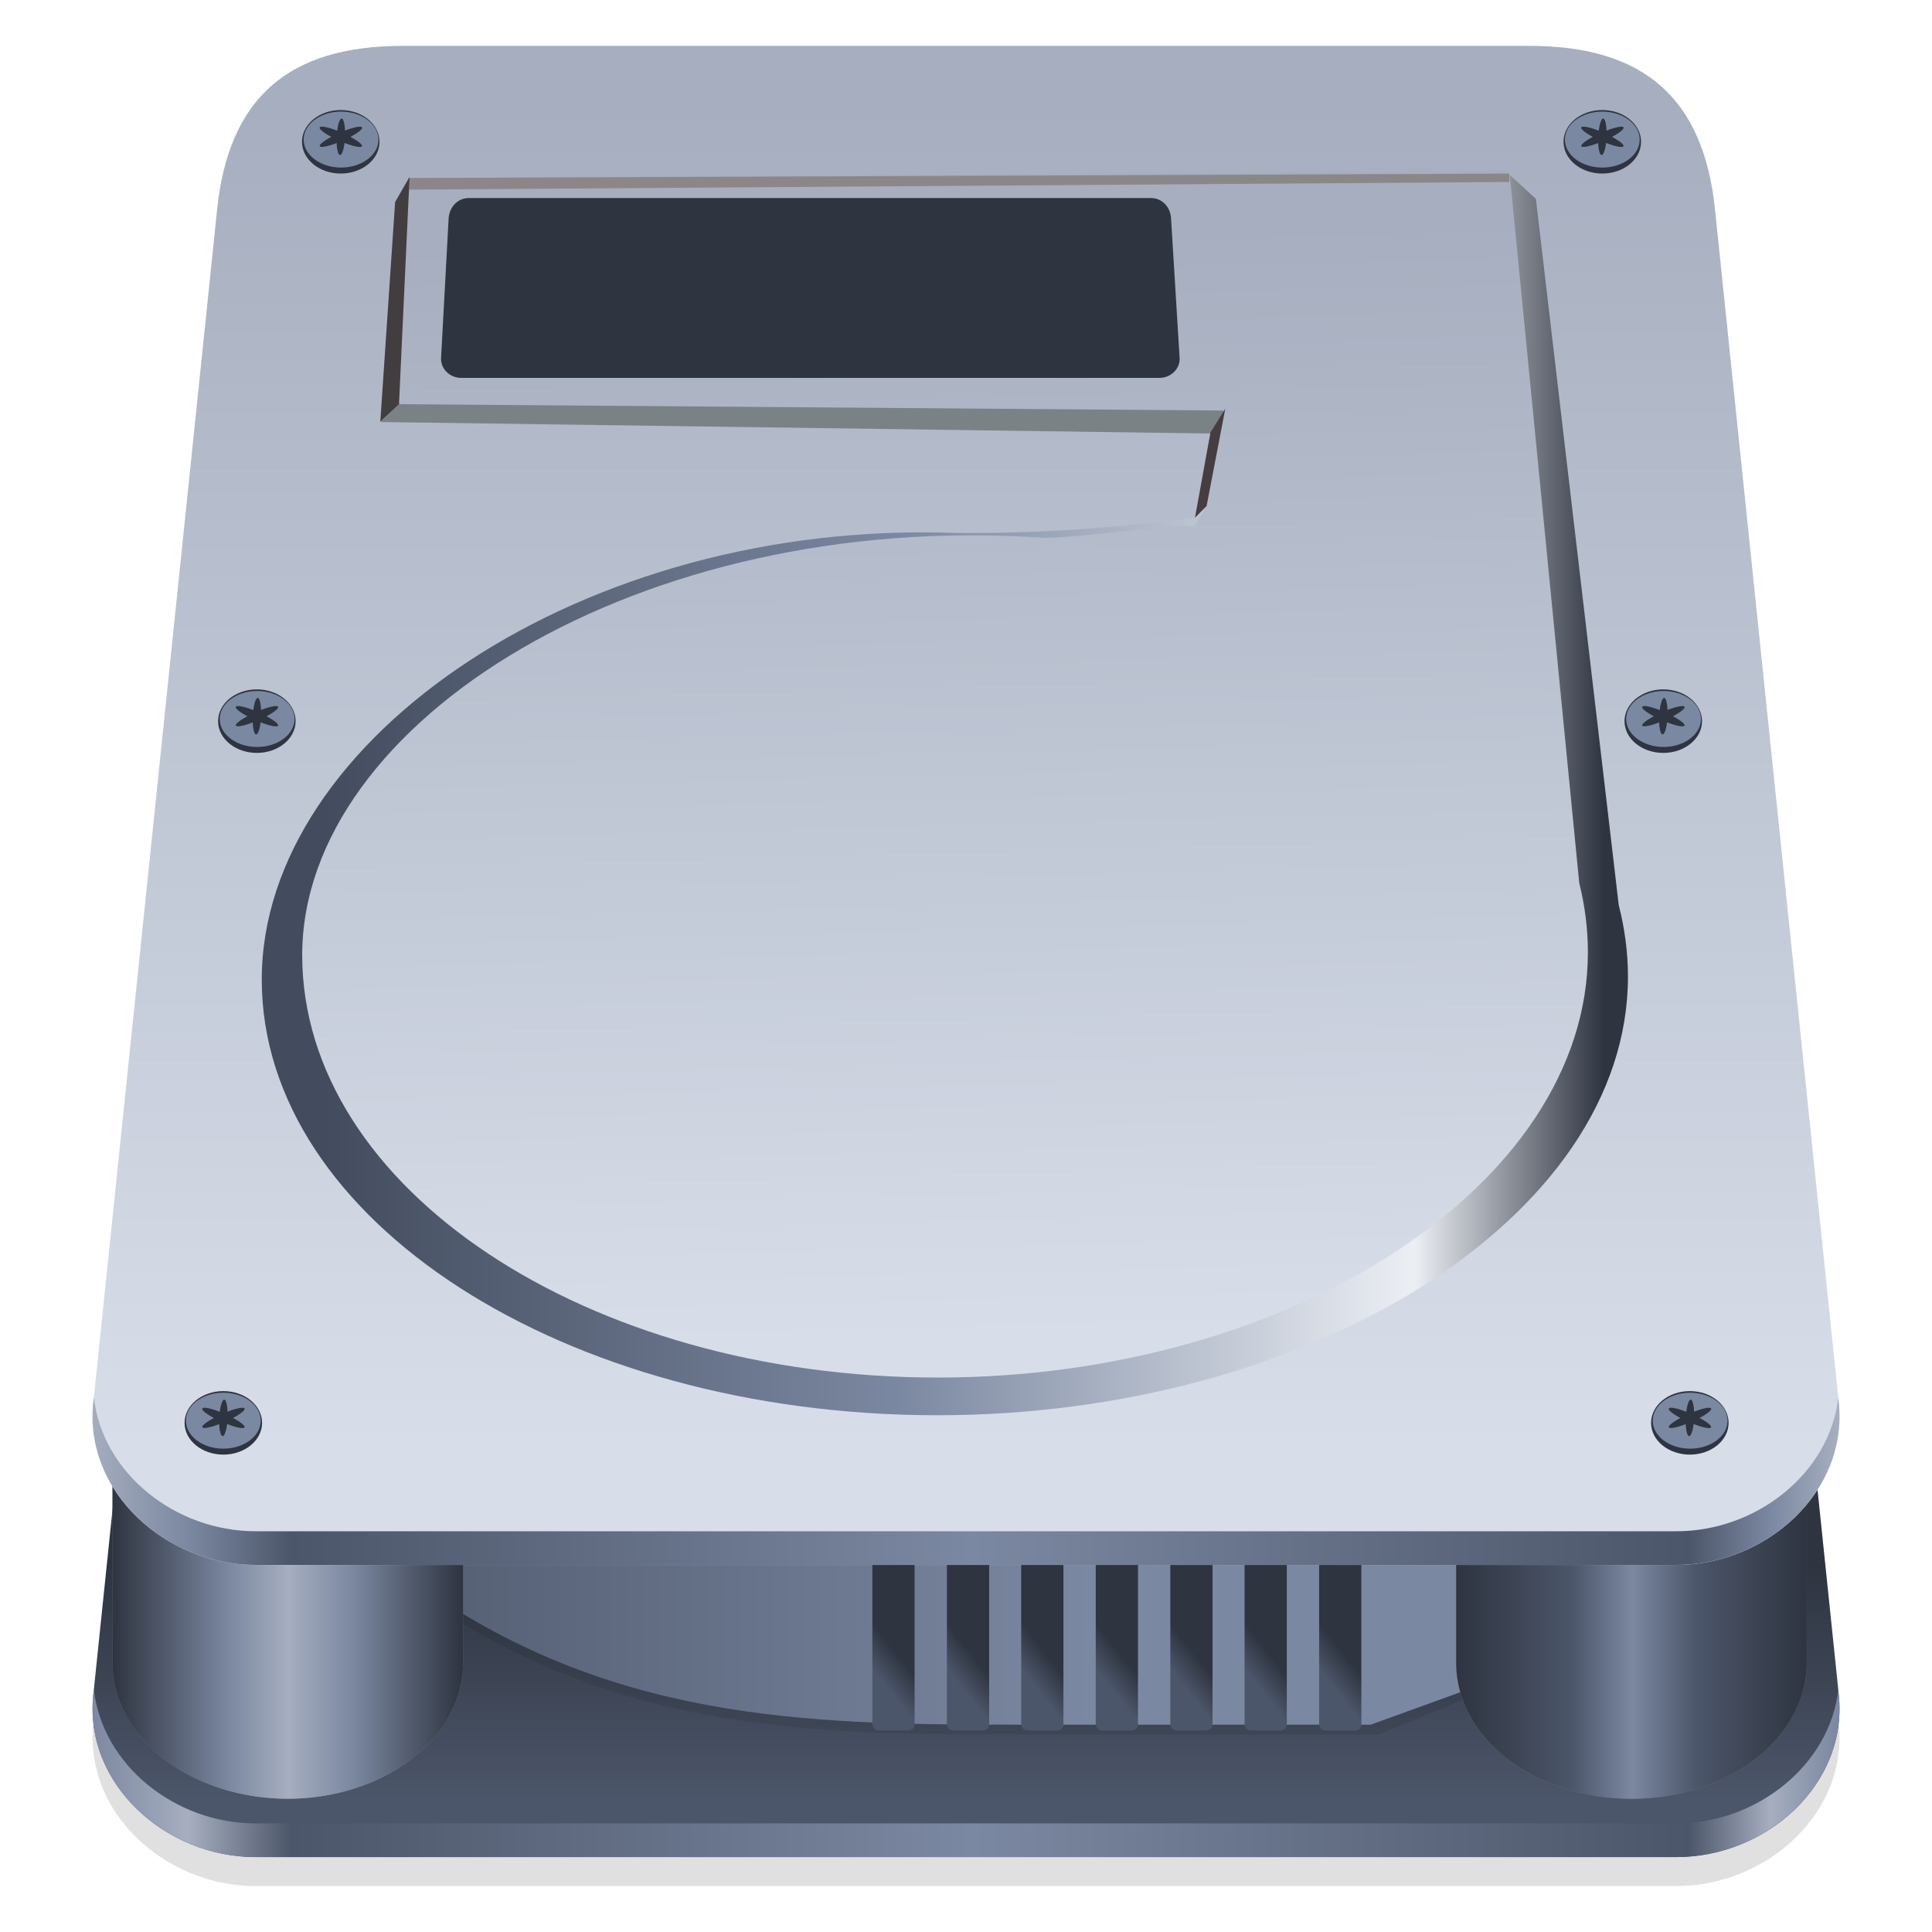 <?xml version="1.0" encoding="UTF-8" standalone="no"?>
<svg
   width="64"
   height="64"
   version="1.1"
   viewBox="0 0 64 64"
   id="svg202"
   sodipodi:docname="drive-harddisk-root.svg"
   inkscape:version="1.1.2 (0a00cf5339, 2022-02-04)"
   xmlns:inkscape="http://www.inkscape.org/namespaces/inkscape"
   xmlns:sodipodi="http://sodipodi.sourceforge.net/DTD/sodipodi-0.dtd"
   xmlns:xlink="http://www.w3.org/1999/xlink"
   xmlns="http://www.w3.org/2000/svg"
   xmlns:svg="http://www.w3.org/2000/svg">
  <sodipodi:namedview
     id="namedview204"
     pagecolor="#ffffff"
     bordercolor="#666666"
     borderopacity="1.0"
     inkscape:pageshadow="2"
     inkscape:pageopacity="0.0"
     inkscape:pagecheckerboard="0"
     showgrid="false"
     inkscape:zoom="9.84375"
     inkscape:cx="32"
     inkscape:cy="31.949206"
     inkscape:window-width="3440"
     inkscape:window-height="1359"
     inkscape:window-x="0"
     inkscape:window-y="0"
     inkscape:window-maximized="1"
     inkscape:current-layer="g200" />
  <defs
     id="defs98">
    <filter
       id="filter1710-3"
       x="-0.025"
       y="-0.029"
       width="1.05"
       height="1.058"
       color-interpolation-filters="sRGB">
      <feGaussianBlur
         stdDeviation="0.609"
         id="feGaussianBlur2" />
    </filter>
    <linearGradient
       id="linearGradient1453-6"
       x1="50.27"
       x2="50.27"
       y1="15.081"
       y2="14.023"
       gradientTransform="matrix(7.315 0 0 7.315 -239.37 -57.219)"
       gradientUnits="userSpaceOnUse">
      <stop
         stop-color="#4c566a"
         offset="0"
         id="stop5" />
      <stop
         stop-color="#2e3440"
         offset="1"
         id="stop7" />
    </linearGradient>
    <linearGradient
       id="linearGradient4336-7"
       x1="242.09"
       x2="173.32"
       y1="131.04"
       y2="131.04"
       gradientTransform="matrix(.393 0 0 .393 37.386 -6.168)"
       gradientUnits="userSpaceOnUse">
      <stop
         stop-color="#7b88a1"
         offset="0"
         id="stop10" />
      <stop
         stop-color="#4c566a"
         offset="1"
         id="stop12" />
    </linearGradient>
    <linearGradient
       id="linearGradient1475-5"
       x1="120.59"
       x2="118.64"
       y1="137.54"
       y2="139.07"
       gradientTransform="matrix(.393 0 0 .393 78.62 -5.873)"
       gradientUnits="userSpaceOnUse"
       xlink:href="#linearGradient5710" />
    <linearGradient
       id="linearGradient5710">
      <stop
         stop-color="#2e3440"
         offset="0"
         id="stop16" />
      <stop
         stop-color="#4c566a"
         offset="1"
         id="stop18" />
    </linearGradient>
    <linearGradient
       id="linearGradient1477-6"
       x1="120.59"
       x2="118.64"
       y1="137.54"
       y2="139.07"
       gradientTransform="matrix(.393 0 0 .393 81.087 -5.873)"
       gradientUnits="userSpaceOnUse"
       xlink:href="#linearGradient5710" />
    <linearGradient
       id="linearGradient1479-2"
       x1="120.59"
       x2="118.64"
       y1="137.54"
       y2="139.07"
       gradientTransform="matrix(.393 0 0 .393 83.553 -5.873)"
       gradientUnits="userSpaceOnUse"
       xlink:href="#linearGradient5710" />
    <linearGradient
       id="linearGradient1481-9"
       x1="120.59"
       x2="118.64"
       y1="137.54"
       y2="139.07"
       gradientTransform="matrix(.393 0 0 .393 86.019 -5.873)"
       gradientUnits="userSpaceOnUse"
       xlink:href="#linearGradient5710" />
    <linearGradient
       id="linearGradient1483-1"
       x1="120.59"
       x2="118.64"
       y1="137.54"
       y2="139.07"
       gradientTransform="matrix(.393 0 0 .393 88.485 -5.873)"
       gradientUnits="userSpaceOnUse"
       xlink:href="#linearGradient5710" />
    <linearGradient
       id="linearGradient1485-2"
       x1="120.59"
       x2="118.64"
       y1="137.54"
       y2="139.07"
       gradientTransform="matrix(.393 0 0 .393 90.951 -5.873)"
       gradientUnits="userSpaceOnUse"
       xlink:href="#linearGradient5710" />
    <linearGradient
       id="linearGradient1487-7"
       x1="120.59"
       x2="118.64"
       y1="137.54"
       y2="139.07"
       gradientTransform="matrix(.393 0 0 .393 93.417 -5.873)"
       gradientUnits="userSpaceOnUse"
       xlink:href="#linearGradient5710" />
    <linearGradient
       id="linearGradient1517-6"
       x1="38.364"
       x2="39.951"
       y1="15.17"
       y2="15.17"
       gradientTransform="matrix(7.315 0 0 7.315 -180.55 -64.961)"
       gradientUnits="userSpaceOnUse">
      <stop
         stop-color="#2e3440"
         offset="0"
         id="stop27" />
      <stop
         stop-color="#7b88a1"
         offset=".334"
         id="stop29" />
      <stop
         stop-color="#a6aebf"
         offset=".502"
         id="stop31" />
      <stop
         stop-color="#7b88a1"
         offset=".686"
         id="stop33" />
      <stop
         stop-color="#2e3440"
         offset="1"
         id="stop35" />
    </linearGradient>
    <linearGradient
       id="linearGradient1521-0"
       x1="38.364"
       x2="39.951"
       y1="15.17"
       y2="15.17"
       gradientTransform="matrix(7.315 0 0 7.315 -136.03 -64.961)"
       gradientUnits="userSpaceOnUse">
      <stop
         stop-color="#2e3440"
         offset="0"
         id="stop38" />
      <stop
         stop-color="#4c566a"
         offset=".334"
         id="stop40" />
      <stop
         stop-color="#7b88a1"
         offset=".502"
         id="stop42" />
      <stop
         stop-color="#4c566a"
         offset=".686"
         id="stop44" />
      <stop
         stop-color="#2e3440"
         offset="1"
         id="stop46" />
    </linearGradient>
    <linearGradient
       id="linearGradient1491-6"
       x1="50.27"
       x2="50.27"
       y1="14.816"
       y2="8.731"
       gradientTransform="matrix(7.315 0 0 7.315 -239.37 -66.896)"
       gradientUnits="userSpaceOnUse">
      <stop
         stop-color="#d8dee9"
         offset="0"
         id="stop49" />
      <stop
         stop-color="#a6aebf"
         offset="1"
         id="stop51" />
    </linearGradient>
    <linearGradient
       id="linearGradient4265-2"
       x1="285.3"
       x2="177.35"
       y1="58.879"
       y2="58.879"
       gradientTransform="matrix(.393 0 0 .393 37.386 -6.168)"
       gradientUnits="userSpaceOnUse">
      <stop
         stop-color="#2e3440"
         offset="0"
         id="stop54" />
      <stop
         stop-color="#eceff4"
         offset=".148"
         id="stop56" />
      <stop
         stop-color="#7b88a1"
         offset=".55"
         id="stop58" />
      <stop
         stop-color="#434c5e"
         offset="1"
         id="stop60" />
    </linearGradient>
    <linearGradient
       id="linearGradient4247-8"
       x1="237.32"
       x2="239.69"
       y1="18.634"
       y2="111.87"
       gradientTransform="matrix(.393 0 0 .393 37.386 -6.168)"
       gradientUnits="userSpaceOnUse">
      <stop
         stop-color="#a6aebf"
         offset="0"
         id="stop63" />
      <stop
         stop-color="#d8dee9"
         offset="1"
         id="stop65" />
    </linearGradient>
    <linearGradient
       id="linearGradient1439-7"
       x1="144.66"
       x2="174.56"
       y1="55.562"
       y2="55.562"
       gradientTransform="matrix(1.935 0 0 1.935 -180.55 -64.961)"
       gradientUnits="userSpaceOnUse">
      <stop
         stop-color="#a6aebf"
         offset="0"
         id="stop68" />
      <stop
         stop-color="#7b88a1"
         offset=".056"
         id="stop70" />
      <stop
         stop-color="#4c566a"
         offset=".115"
         id="stop72" />
      <stop
         stop-color="#7b88a1"
         offset=".505"
         id="stop74" />
      <stop
         stop-color="#4c566a"
         offset=".915"
         id="stop76" />
      <stop
         stop-color="#7b88a1"
         offset=".962"
         id="stop78" />
      <stop
         stop-color="#a6aebf"
         offset="1"
         id="stop80" />
    </linearGradient>
    <linearGradient
       id="linearGradient1457-9"
       x1="144.66"
       x2="174.56"
       y1="55.562"
       y2="55.562"
       gradientTransform="matrix(1.935 0 0 1.935 -180.55 -55.283)"
       gradientUnits="userSpaceOnUse">
      <stop
         stop-color="#7b88a1"
         offset="0"
         id="stop83" />
      <stop
         stop-color="#a6aebf"
         offset=".056"
         id="stop85" />
      <stop
         stop-color="#4c566a"
         offset=".115"
         id="stop87" />
      <stop
         stop-color="#7b88a1"
         offset=".505"
         id="stop89" />
      <stop
         stop-color="#4c566a"
         offset=".915"
         id="stop91" />
      <stop
         stop-color="#a6aebf"
         offset=".962"
         id="stop93" />
      <stop
         stop-color="#7b88a1"
         offset="1"
         id="stop95" />
    </linearGradient>
  </defs>
  <g
     transform="translate(-96.372,6.481)"
     id="g200">
    <path
       d="m 109.7,5.676 c -3.801,0 -5.756,1.757 -6.135,5.413 l -4.102,39.53 c -0.307,2.965 2.399,5.379 5.379,5.379 h 47.064 c 2.981,0 5.687,-2.415 5.379,-5.379 l -4.102,-39.53 c -0.379,-3.656 -2.335,-5.413 -6.135,-5.413 h -19.43 z"
       filter="url(#filter1710-3)"
       opacity="0.35"
       stroke-width="7.315"
       id="path100" />
    <g
       stroke-width="7.315"
       id="g110">
      <path
         d="m 109.7,4.716 c -3.801,0 -5.756,1.757 -6.135,5.413 l -4.102,39.53 c -0.307,2.965 2.399,5.379 5.379,5.379 h 47.064 c 2.981,0 5.687,-2.415 5.379,-5.379 l -4.102,-39.53 c -0.379,-3.656 -2.335,-5.413 -6.135,-5.413 h -19.43 z"
         fill="url(#linearGradient1453-6)"
         id="path102" />
      <path
         d="m 105.91,46.613 h 4.713 c 6.422,4.372 13.079,4.367 19.792,4.367 h 11.626 l 8.835,-3.686 c 0,0 0.84,-3.226 0.463,-3.132 -0.377,0.094 -46.088,0 -46.088,0 z"
         fill-opacity="0.084"
         id="path104" />
      <path
         d="m 105.91,46.284 h 4.713 c 6.422,4.372 13.079,4.367 19.792,4.367 h 11.363 l 9.262,-3.353 c 0,0 0.676,-3.559 0.299,-3.465 -0.377,0.094 -46.088,0 -46.088,0 z"
         fill="url(#linearGradient4336-7)"
         id="path106" />
      <path
         d="m 100.1,38.925 v 9.678 a 5.806,4.502 0 0 0 5.806,4.502 5.806,4.502 0 0 0 5.806,-4.502 V 38.925 Z"
         fill="#7a7b7b"
         id="path108" />
    </g>
    <g
       stroke-width="0.393"
       id="g126">
      <rect
         x="125.27"
         y="44.311"
         width="1.399"
         height="6.531"
         rx="0.2"
         ry="0.2"
         fill="url(#linearGradient1475-5)"
         style="paint-order:fill markers stroke"
         id="rect112" />
      <rect
         x="127.74"
         y="44.311"
         width="1.399"
         height="6.531"
         rx="0.2"
         ry="0.2"
         fill="url(#linearGradient1477-6)"
         style="paint-order:fill markers stroke"
         id="rect114" />
      <rect
         x="130.2"
         y="44.311"
         width="1.399"
         height="6.531"
         rx="0.2"
         ry="0.2"
         fill="url(#linearGradient1479-2)"
         style="paint-order:fill markers stroke"
         id="rect116" />
      <rect
         x="132.67"
         y="44.311"
         width="1.399"
         height="6.531"
         rx="0.2"
         ry="0.2"
         fill="url(#linearGradient1481-9)"
         style="paint-order:fill markers stroke"
         id="rect118" />
      <rect
         x="135.14"
         y="44.311"
         width="1.399"
         height="6.531"
         rx="0.2"
         ry="0.2"
         fill="url(#linearGradient1483-1)"
         style="paint-order:fill markers stroke"
         id="rect120" />
      <rect
         x="137.6"
         y="44.311"
         width="1.399"
         height="6.531"
         rx="0.2"
         ry="0.2"
         fill="url(#linearGradient1485-2)"
         style="paint-order:fill markers stroke"
         id="rect122" />
      <rect
         x="140.07"
         y="44.311"
         width="1.399"
         height="6.531"
         rx="0.2"
         ry="0.2"
         fill="url(#linearGradient1487-7)"
         style="paint-order:fill markers stroke"
         id="rect124" />
    </g>
    <g
       stroke-width="7.315"
       id="g158">
      <path
         d="m 144.61,38.925 v 9.678 a 5.806,4.502 0 0 0 5.806,4.502 5.806,4.502 0 0 0 5.806,-4.502 V 38.925 Z"
         fill="#797a7a"
         id="path128" />
      <path
         d="m 100.1,38.925 v 9.678 a 5.806,4.502 0 0 0 5.806,4.502 5.806,4.502 0 0 0 5.806,-4.502 V 38.925 Z"
         fill="url(#linearGradient1517-6)"
         id="path130" />
      <path
         d="m 144.61,38.925 v 9.678 a 5.806,4.502 0 0 0 5.806,4.502 5.806,4.502 0 0 0 5.806,-4.502 V 38.925 Z"
         fill="url(#linearGradient1521-0)"
         id="path132" />
      <path
         d="m 109.7,-4.961 c -3.801,0 -5.756,1.757 -6.135,5.413 l -4.102,39.53 c -0.307,2.965 2.399,5.379 5.379,5.379 h 47.064 c 2.981,0 5.687,-2.415 5.379,-5.379 l -4.102,-39.53 c -0.379,-3.656 -2.335,-5.413 -6.135,-5.413 h -19.43 z"
         fill="url(#linearGradient1491-6)"
         id="path134" />
      <path
         d="m 147.25,0.106 -0.996,-0.913 -10.3,11.474 c -2.631,0.349 -5.248,0.527 -7.895,0.508 -12.35,-0.468 -23.016,6.821 -23.016,14.793 0,7.971 10.018,14.433 22.378,14.433 12.359,0 22.879,-6.559 22.879,-14.53 0,-0.807 -0.108,-1.597 -0.305,-2.368 z"
         fill="url(#linearGradient4265-2)"
         style="paint-order:fill markers stroke"
         id="path136" />
      <path
         d="m 108.98,7.499 31.018,0.43 -0.644,-7.965 c -7.838,0.792 -26.614,1.819 -29.771,6.926 z"
         fill="#7a8285"
         id="path138" />
      <path
         d="m 146.37,-0.836 -36.452,0.251 -0.321,7.493 27.304,0.21 -0.557,3.165 -0.405,0.662 c -0.793,-0.06 -4.24,0.441 -5.056,0.386 -13.308,-0.903 -24.5,6.095 -24.5,13.825 0,7.729 9.429,13.996 21.059,13.996 11.63,0 21.531,-6.36 21.531,-14.089 0,-0.782 -0.102,-1.549 -0.287,-2.296 z"
         fill="url(#linearGradient4247-8)"
         style="paint-order:fill markers stroke"
         id="path140" />
      <path
         d="m 111.9,0.08 h 22.599 c 0.369,0 0.643,0.297 0.665,0.665 l 0.284,4.627 c 0.023,0.368 -0.297,0.665 -0.665,0.665 h -23.135 c -0.369,0 -0.685,-0.297 -0.665,-0.665 l 0.251,-4.627 c 0.029,-0.367 0.297,-0.665 0.665,-0.665 z"
         fill="#2e3440"
         id="path142" />
      <path
         d="m 146.37,-0.731 -36.453,0.146 v 0.386 l 36.453,-0.253 z"
         fill="#8b8789"
         style="paint-order:fill markers stroke"
         id="path148" />
      <path
         d="m 108.97,7.49 0.491,-7.279 0.478,-0.832 -0.349,7.526 z"
         fill="#423d3f"
         id="path150" />
      <path
         d="m 136.47,7.845 0.492,-0.791 -0.62,3.229 -0.385,0.385 z"
         fill="#463d40"
         id="path152" />
      <path
         d="m 99.48,39.795 -0.019,0.185 c -0.307,2.965 2.399,5.379 5.379,5.379 h 47.064 c 2.981,0 5.687,-2.415 5.379,-5.379 l -0.015,-0.163 c -0.288,2.51 -2.712,4.427 -5.364,4.427 h -47.064 c -2.66,0 -5.085,-1.928 -5.36,-4.449 z"
         fill="url(#linearGradient1439-7)"
         id="path154" />
      <path
         d="m 99.48,49.473 -0.019,0.185 c -0.307,2.965 2.399,5.379 5.379,5.379 h 47.064 c 2.981,0 5.687,-2.415 5.379,-5.379 l -0.015,-0.163 c -0.288,2.51 -2.712,4.427 -5.364,4.427 h -47.064 c -2.66,0 -5.085,-1.928 -5.36,-4.449 z"
         fill="url(#linearGradient1457-9)"
         id="path156" />
    </g>
    <ellipse
       cx="103.77"
       cy="40.653"
       rx="1.284"
       ry="1.052"
       fill="#2e3440"
       stroke-width="0.356"
       style="paint-order:fill markers stroke"
       id="ellipse160" />
    <ellipse
       cx="103.77"
       cy="40.581"
       rx="1.239"
       ry="0.927"
       fill="#7b88a1"
       stroke-width="0.328"
       style="paint-order:fill markers stroke"
       id="ellipse162" />
    <path
       d="m 103.8,39.883 a 0.139,0.605 2.576 0 0 -0.147,0.404 0.766,0.139 23.938 0 0 -0.578,-0.11 0.766,0.139 23.938 0 0 0.382,0.314 0.139,0.766 66.062 0 0 -0.382,0.31 0.139,0.766 66.062 0 0 0.559,-0.106 0.139,0.605 2.576 0 0 0.11,0.397 0.139,0.605 2.576 0 0 0.151,-0.401 0.766,0.139 23.938 0 0 0.578,0.11 0.766,0.139 23.938 0 0 -0.382,-0.31 0.139,0.766 66.062 0 0 0.382,-0.314 0.139,0.766 66.062 0 0 -0.563,0.106 0.139,0.605 2.576 0 0 -0.11,-0.401 z"
       fill="#2e3440"
       stroke-width="7.315"
       id="path164" />
    <ellipse
       cx="152.35"
       cy="40.653"
       rx="1.284"
       ry="1.052"
       fill="#2e3440"
       stroke-width="0.356"
       style="paint-order:fill markers stroke"
       id="ellipse166" />
    <ellipse
       cx="152.36"
       cy="40.581"
       rx="1.239"
       ry="0.927"
       fill="#7b88a1"
       stroke-width="0.328"
       style="paint-order:fill markers stroke"
       id="ellipse168" />
    <path
       d="m 152.38,39.883 a 0.139,0.605 2.576 0 0 -0.147,0.404 0.766,0.139 23.938 0 0 -0.578,-0.11 0.766,0.139 23.938 0 0 0.382,0.314 0.139,0.766 66.062 0 0 -0.382,0.31 0.139,0.766 66.062 0 0 0.559,-0.106 0.139,0.605 2.576 0 0 0.11,0.397 0.139,0.605 2.576 0 0 0.151,-0.401 0.766,0.139 23.938 0 0 0.578,0.11 0.766,0.139 23.938 0 0 -0.382,-0.31 0.139,0.766 66.062 0 0 0.382,-0.314 0.139,0.766 66.062 0 0 -0.563,0.106 0.139,0.605 2.576 0 0 -0.11,-0.401 z"
       fill="#2e3440"
       stroke-width="7.315"
       id="path170" />
    <ellipse
       cx="104.88"
       cy="17.408"
       rx="1.284"
       ry="1.052"
       fill="#2e3440"
       stroke-width="0.356"
       style="paint-order:fill markers stroke"
       id="ellipse172" />
    <ellipse
       cx="104.89"
       cy="17.336"
       rx="1.239"
       ry="0.927"
       fill="#7b88a1"
       stroke-width="0.328"
       style="paint-order:fill markers stroke"
       id="ellipse174" />
    <path
       d="m 104.91,16.638 a 0.139,0.605 2.576 0 0 -0.147,0.404 0.766,0.139 23.938 0 0 -0.578,-0.11 0.766,0.139 23.938 0 0 0.382,0.314 0.139,0.766 66.062 0 0 -0.382,0.31 0.139,0.766 66.062 0 0 0.559,-0.106 0.139,0.605 2.576 0 0 0.11,0.397 0.139,0.605 2.576 0 0 0.151,-0.401 0.766,0.139 23.938 0 0 0.578,0.11 0.766,0.139 23.938 0 0 -0.382,-0.31 0.139,0.766 66.062 0 0 0.382,-0.314 0.139,0.766 66.062 0 0 -0.563,0.106 0.139,0.605 2.576 0 0 -0.11,-0.401 z"
       fill="#2e3440"
       stroke-width="7.315"
       id="path176" />
    <ellipse
       cx="151.47"
       cy="17.408"
       rx="1.284"
       ry="1.052"
       fill="#2e3440"
       stroke-width="0.356"
       style="paint-order:fill markers stroke"
       id="ellipse178" />
    <ellipse
       cx="151.48"
       cy="17.336"
       rx="1.239"
       ry="0.927"
       fill="#7b88a1"
       stroke-width="0.328"
       style="paint-order:fill markers stroke"
       id="ellipse180" />
    <path
       d="m 151.5,16.638 a 0.139,0.605 2.576 0 0 -0.147,0.404 0.766,0.139 23.938 0 0 -0.578,-0.11 0.766,0.139 23.938 0 0 0.382,0.314 0.139,0.766 66.062 0 0 -0.382,0.31 0.139,0.766 66.062 0 0 0.559,-0.106 0.139,0.605 2.576 0 0 0.11,0.397 0.139,0.605 2.576 0 0 0.151,-0.401 0.766,0.139 23.938 0 0 0.578,0.11 0.766,0.139 23.938 0 0 -0.382,-0.31 0.139,0.766 66.062 0 0 0.382,-0.314 0.139,0.766 66.062 0 0 -0.563,0.106 0.139,0.605 2.576 0 0 -0.11,-0.401 z"
       fill="#2e3440"
       stroke-width="7.315"
       id="path182" />
    <ellipse
       cx="107.66"
       cy="-1.784"
       rx="1.284"
       ry="1.052"
       fill="#2e3440"
       stroke-width="0.356"
       style="paint-order:fill markers stroke"
       id="ellipse184" />
    <ellipse
       cx="107.67"
       cy="-1.857"
       rx="1.239"
       ry="0.927"
       fill="#7b88a1"
       stroke-width="0.328"
       style="paint-order:fill markers stroke"
       id="ellipse186" />
    <path
       d="m 107.69,-2.555 a 0.139,0.605 2.576 0 0 -0.147,0.404 0.766,0.139 23.938 0 0 -0.578,-0.11 0.766,0.139 23.938 0 0 0.382,0.314 0.139,0.766 66.062 0 0 -0.382,0.31 0.139,0.766 66.062 0 0 0.559,-0.106 0.139,0.605 2.576 0 0 0.11,0.397 0.139,0.605 2.576 0 0 0.151,-0.401 0.766,0.139 23.938 0 0 0.578,0.11 0.766,0.139 23.938 0 0 -0.382,-0.31 0.139,0.766 66.062 0 0 0.382,-0.314 0.139,0.766 66.062 0 0 -0.563,0.106 0.139,0.605 2.576 0 0 -0.11,-0.401 z"
       fill="#2e3440"
       stroke-width="7.315"
       id="path188" />
    <ellipse
       cx="149.45"
       cy="-1.784"
       rx="1.284"
       ry="1.052"
       fill="#2e3440"
       stroke-width="0.356"
       style="paint-order:fill markers stroke"
       id="ellipse190" />
    <ellipse
       cx="149.45"
       cy="-1.857"
       rx="1.239"
       ry="0.927"
       fill="#7b88a1"
       stroke-width="0.328"
       style="paint-order:fill markers stroke"
       id="ellipse192" />
    <path
       d="m 149.48,-2.555 a 0.139,0.605 2.576 0 0 -0.147,0.404 0.766,0.139 23.938 0 0 -0.578,-0.11 0.766,0.139 23.938 0 0 0.382,0.314 0.139,0.766 66.062 0 0 -0.382,0.31 0.139,0.766 66.062 0 0 0.559,-0.106 0.139,0.605 2.576 0 0 0.11,0.397 0.139,0.605 2.576 0 0 0.151,-0.401 0.766,0.139 23.938 0 0 0.578,0.11 0.766,0.139 23.938 0 0 -0.382,-0.31 0.139,0.766 66.062 0 0 0.382,-0.314 0.139,0.766 66.062 0 0 -0.563,0.106 0.139,0.605 2.576 0 0 -0.11,-0.401 z"
       fill="#2e3440"
       stroke-width="7.315"
       id="path194" />
  </g>
</svg>
